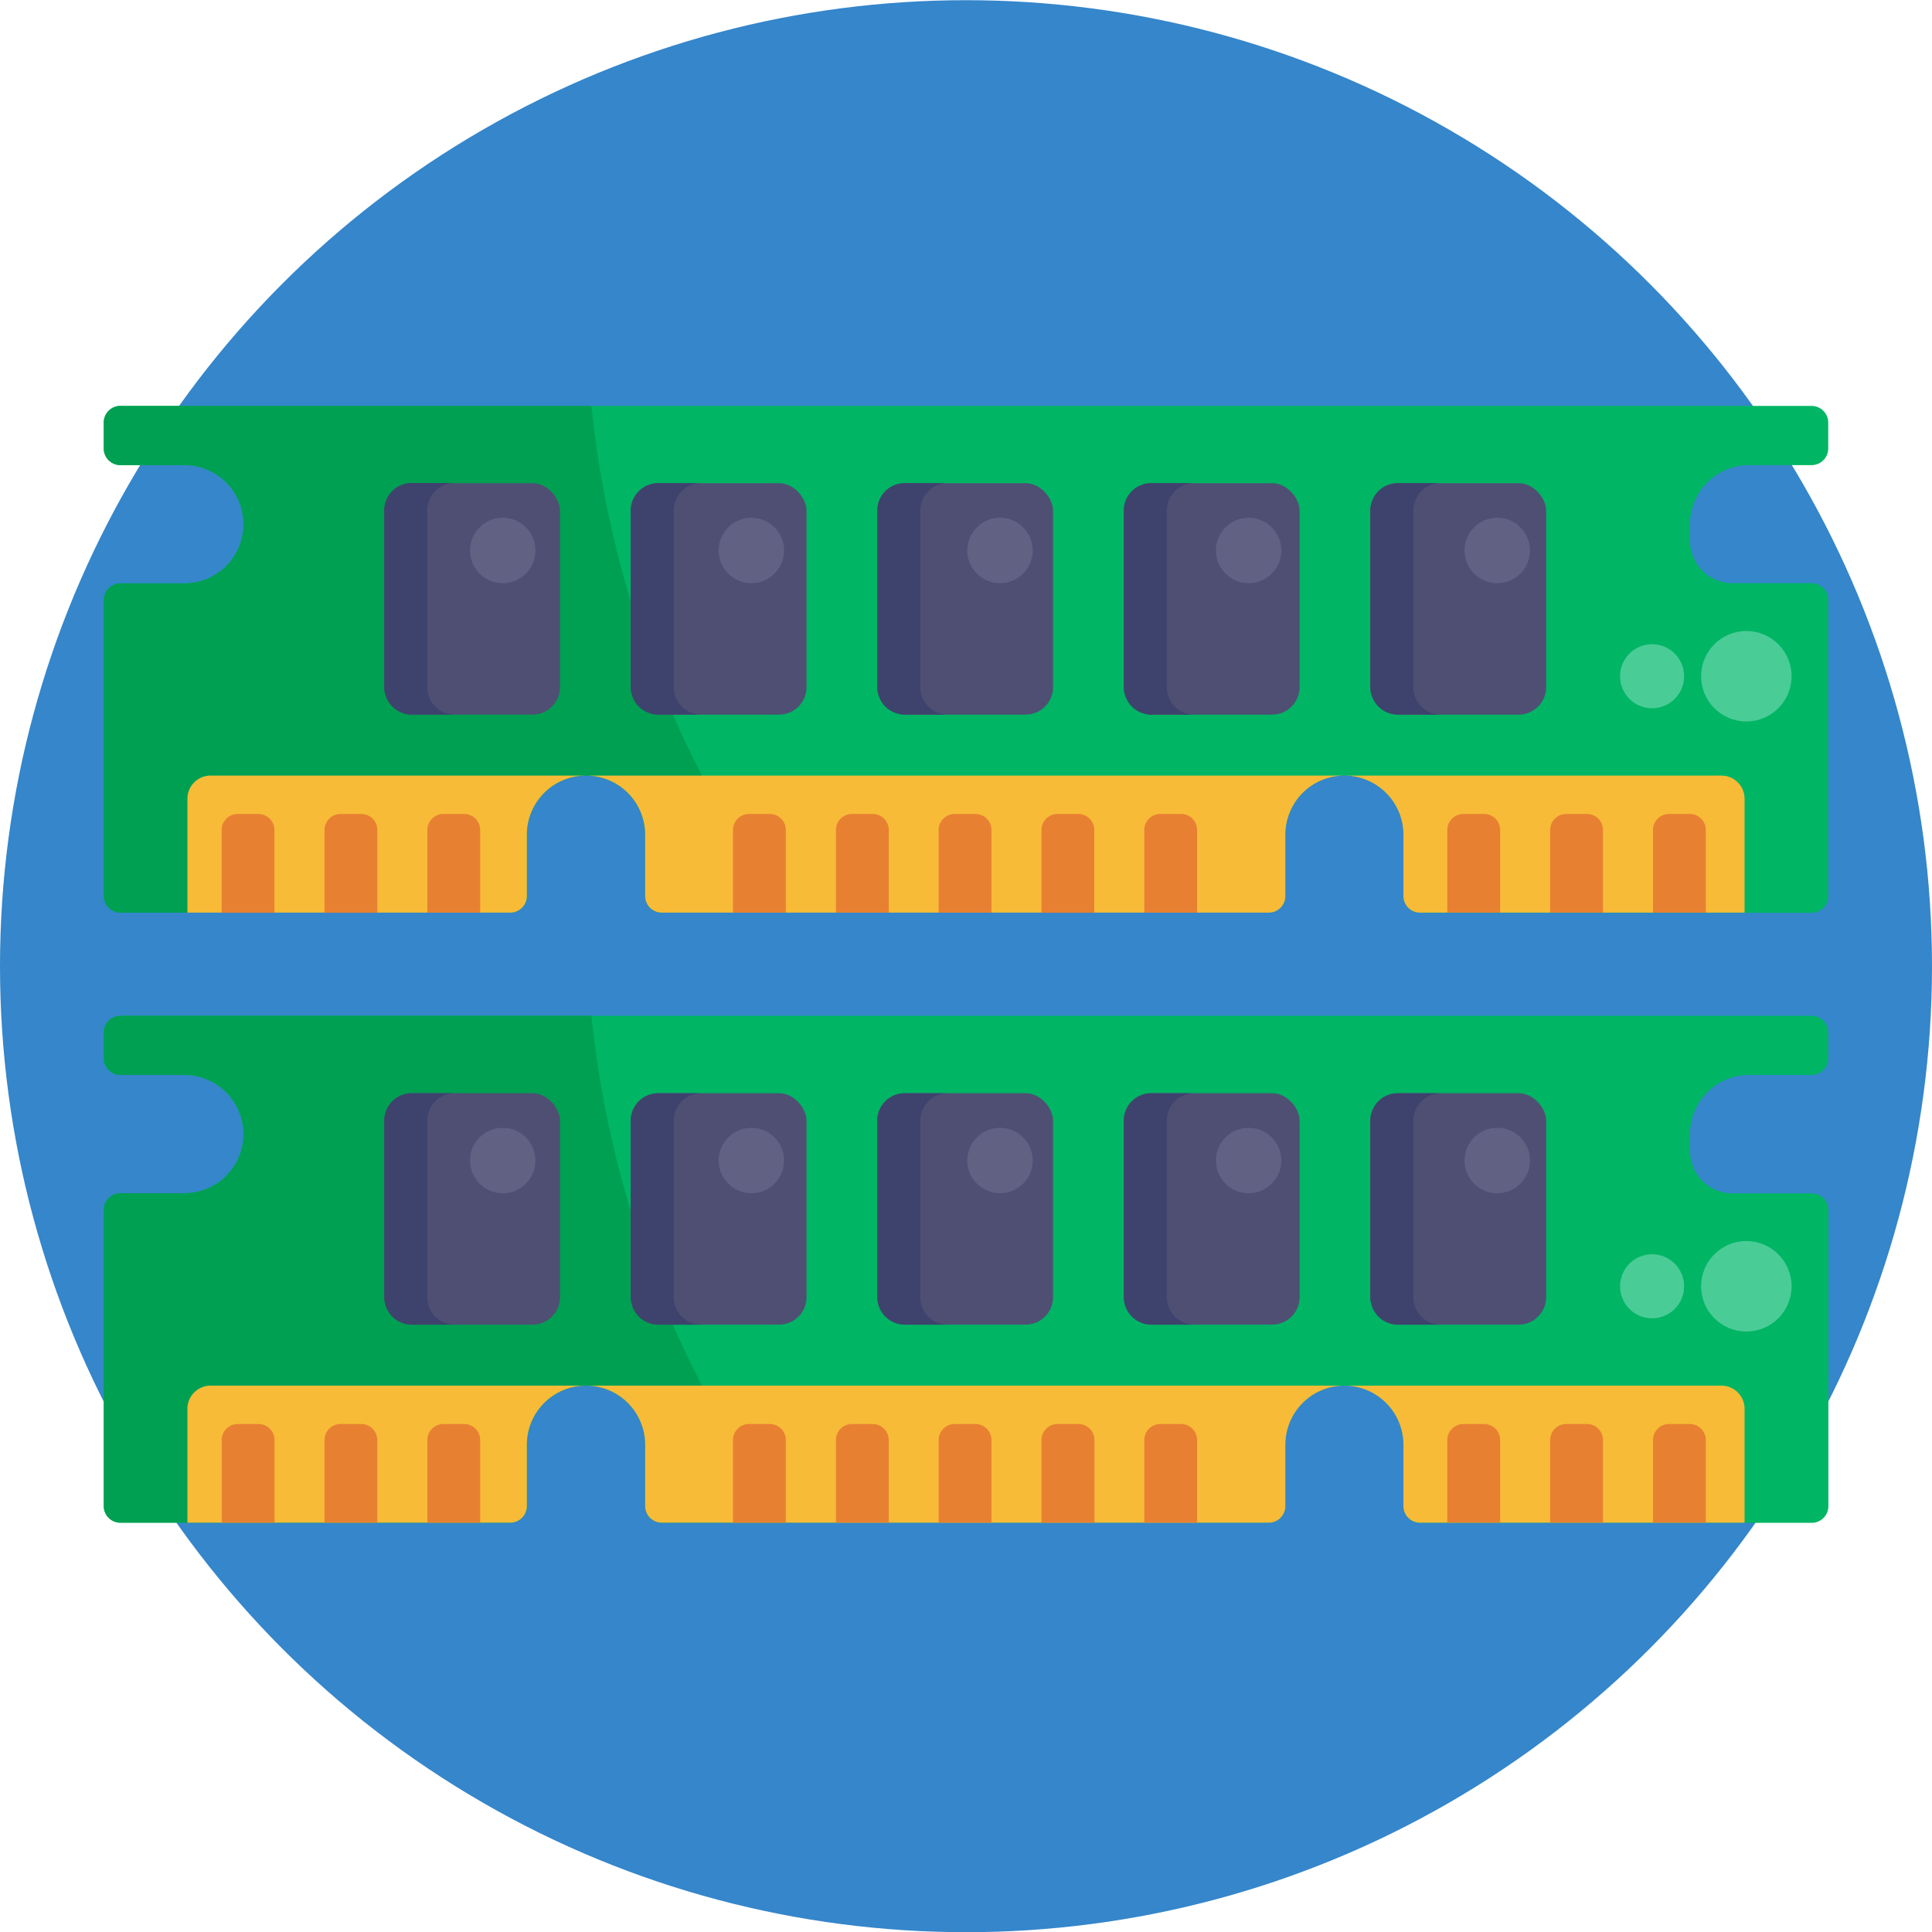 <svg height="512" viewBox="0 0 512 512" width="512" xmlns="http://www.w3.org/2000/svg"><g id="BULINE"><circle cx="256" cy="256.05" fill="#3586cb" r="256"/></g><g id="Icons"><path d="m447.87 138.87v4.42a11.25 11.25 0 0 0 11.25 11.25h21a4.42 4.42 0 0 1 4.38 4.46v78.5a4.42 4.42 0 0 1 -4.42 4.41h-103.72a4.41 4.41 0 0 1 -4.41-4.41v-16.3a15.67 15.67 0 0 0 -15.67-15.66 15.66 15.66 0 0 0 -15.66 15.66v16.25a4.42 4.42 0 0 1 -4.42 4.41h-160.82a4.41 4.41 0 0 1 -4.41-4.41v-16.25a15.67 15.67 0 0 0 -15.67-15.66 15.66 15.66 0 0 0 -15.66 15.66v16.25a4.42 4.42 0 0 1 -4.42 4.41h-103.31a4.41 4.41 0 0 1 -4.41-4.41v-78.45a4.41 4.41 0 0 1 4.41-4.41h16.54a15.67 15.67 0 1 0 0-31.33h-16.54a4.41 4.41 0 0 1 -4.41-4.41v-6.87a4.41 4.41 0 0 1 4.41-4.41h448.17a4.42 4.42 0 0 1 4.42 4.41v6.87a4.42 4.42 0 0 1 -4.42 4.41h-16.55a15.66 15.66 0 0 0 -15.66 15.61z" fill="#00b564"/><path d="m208.71 241.86h-33.33a4.41 4.41 0 0 1 -4.41-4.41v-16.25a15.67 15.67 0 0 0 -15.67-15.66 15.66 15.66 0 0 0 -15.66 15.66v16.25a4.42 4.42 0 0 1 -4.42 4.41h-103.31a4.41 4.41 0 0 1 -4.41-4.41v-78.45a4.41 4.41 0 0 1 4.41-4.41h16.54a15.67 15.67 0 1 0 0-31.33h-16.54a4.41 4.41 0 0 1 -4.41-4.41v-6.87a4.41 4.41 0 0 1 4.41-4.41h124.83a272.65 272.65 0 0 0 51.97 134.29z" fill="#00a053"/><circle cx="462.8" cy="179.21" fill="#4acc97" r="11.99"/><circle cx="437.82" cy="179.21" fill="#4acc97" r="8.49"/><path d="m49.67 211.68a6.14 6.14 0 0 1 6.14-6.14h99.48a15.66 15.66 0 0 0 -15.66 15.66v16.25a4.42 4.42 0 0 1 -4.42 4.41h-85.54z" fill="#f7bb38"/><path d="m155.3 205.54h201a15.66 15.66 0 0 0 -15.66 15.66v16.25a4.42 4.42 0 0 1 -4.42 4.41h-160.84a4.41 4.41 0 0 1 -4.41-4.41v-16.25a15.67 15.67 0 0 0 -15.67-15.66z" fill="#f7bb38"/><path d="m462.33 211.68v30.18h-86a4.41 4.41 0 0 1 -4.41-4.41v-16.25a15.67 15.67 0 0 0 -15.67-15.66h99.91a6.14 6.14 0 0 1 6.17 6.14z" fill="#f7bb38"/><g fill="#e88032"><path d="m63 215.71h5.5a4.25 4.25 0 0 1 4.23 4.29v21.9a0 0 0 0 1 0 0h-14a0 0 0 0 1 0 0v-21.9a4.25 4.25 0 0 1 4.27-4.29z"/><path d="m90.23 215.71h5.5a4.25 4.25 0 0 1 4.27 4.29v21.9a0 0 0 0 1 0 0h-14a0 0 0 0 1 0 0v-21.9a4.25 4.25 0 0 1 4.23-4.29z"/><path d="m117.48 215.71h5.52a4.25 4.25 0 0 1 4.25 4.25v21.9a0 0 0 0 1 0 0h-14a0 0 0 0 1 0 0v-21.86a4.25 4.25 0 0 1 4.23-4.29z"/><path d="m198.53 215.71h5.47a4.25 4.25 0 0 1 4.25 4.25v21.9a0 0 0 0 1 0 0h-14a0 0 0 0 1 0 0v-21.86a4.25 4.25 0 0 1 4.28-4.29z"/><path d="m225.78 215.71h5.5a4.25 4.25 0 0 1 4.25 4.25v21.9a0 0 0 0 1 0 0h-14a0 0 0 0 1 0 0v-21.86a4.25 4.25 0 0 1 4.25-4.29z"/><path d="m253 215.71h5.5a4.25 4.25 0 0 1 4.25 4.25v21.9a0 0 0 0 1 0 0h-14a0 0 0 0 1 0 0v-21.86a4.25 4.25 0 0 1 4.25-4.29z"/><path d="m280.29 215.71h5.5a4.25 4.25 0 0 1 4.21 4.29v21.9a0 0 0 0 1 0 0h-14a0 0 0 0 1 0 0v-21.9a4.25 4.25 0 0 1 4.29-4.29z"/><path d="m307.54 215.71h5.46a4.25 4.25 0 0 1 4.25 4.25v21.9a0 0 0 0 1 0 0h-14a0 0 0 0 1 0 0v-21.86a4.25 4.25 0 0 1 4.29-4.29z"/><path d="m387.8 215.71h5.5a4.25 4.25 0 0 1 4.25 4.25v21.9a0 0 0 0 1 0 0h-14a0 0 0 0 1 0 0v-21.86a4.25 4.25 0 0 1 4.25-4.29z"/><path d="m415.06 215.71h5.5a4.25 4.25 0 0 1 4.25 4.25v21.9a0 0 0 0 1 0 0h-14a0 0 0 0 1 0 0v-21.86a4.25 4.25 0 0 1 4.25-4.29z"/><path d="m442.31 215.71h5.5a4.25 4.25 0 0 1 4.25 4.25v21.9a0 0 0 0 1 0 0h-14a0 0 0 0 1 0 0v-21.86a4.25 4.25 0 0 1 4.25-4.29z"/></g><rect fill="#4f4f74" height="61.33" rx="7.27" width="46.58" x="101.83" y="128.05"/><rect fill="#4f4f74" height="61.33" rx="7.27" width="46.58" x="167.16" y="128.05"/><rect fill="#4f4f74" height="61.33" rx="7.27" width="46.58" x="232.49" y="128.05"/><rect fill="#4f4f74" height="61.33" rx="7.27" width="46.58" x="297.83" y="128.05"/><rect fill="#4f4f74" height="61.33" rx="7.27" width="46.58" x="363.16" y="128.05"/><path d="m120.5 189.38h-11.4a7.27 7.27 0 0 1 -7.27-7.27v-46.8a7.27 7.27 0 0 1 7.27-7.31h11.4a7.28 7.28 0 0 0 -7.27 7.27v46.8a7.28 7.28 0 0 0 7.27 7.31z" fill="#3e436d"/><path d="m185.83 189.38h-11.4a7.27 7.27 0 0 1 -7.27-7.27v-46.8a7.27 7.27 0 0 1 7.27-7.27h11.4a7.28 7.28 0 0 0 -7.27 7.27v46.8a7.28 7.28 0 0 0 7.27 7.27z" fill="#3e436d"/><path d="m251.16 189.38h-11.4a7.27 7.27 0 0 1 -7.27-7.27v-46.8a7.27 7.27 0 0 1 7.27-7.27h11.4a7.28 7.28 0 0 0 -7.27 7.27v46.8a7.28 7.28 0 0 0 7.27 7.27z" fill="#3e436d"/><path d="m316.49 189.38h-11.4a7.27 7.27 0 0 1 -7.27-7.27v-46.8a7.27 7.27 0 0 1 7.27-7.27h11.4a7.28 7.28 0 0 0 -7.27 7.27v46.8a7.28 7.28 0 0 0 7.27 7.27z" fill="#3e436d"/><path d="m381.83 189.38h-11.4a7.27 7.27 0 0 1 -7.27-7.27v-46.8a7.27 7.27 0 0 1 7.27-7.27h11.4a7.28 7.28 0 0 0 -7.27 7.27v46.8a7.28 7.28 0 0 0 7.27 7.27z" fill="#3e436d"/><circle cx="133.23" cy="145.88" fill="#616184" r="8.67"/><circle cx="199.12" cy="145.88" fill="#616184" r="8.67"/><circle cx="265.01" cy="145.88" fill="#616184" r="8.67"/><circle cx="330.9" cy="145.88" fill="#616184" r="8.67"/><circle cx="396.79" cy="145.88" fill="#616184" r="8.67"/><path d="m447.87 300.54v4.46a11.25 11.25 0 0 0 11.25 11.25h21a4.42 4.42 0 0 1 4.42 4.41v78.5a4.42 4.42 0 0 1 -4.42 4.41h-103.76a4.41 4.41 0 0 1 -4.41-4.41v-16.29a15.67 15.67 0 0 0 -15.67-15.66 15.66 15.66 0 0 0 -15.66 15.66v16.25a4.42 4.42 0 0 1 -4.42 4.41h-160.82a4.41 4.41 0 0 1 -4.41-4.41v-16.25a15.67 15.67 0 0 0 -15.67-15.66 15.66 15.66 0 0 0 -15.66 15.66v16.25a4.42 4.42 0 0 1 -4.42 4.41h-103.31a4.41 4.41 0 0 1 -4.41-4.41v-78.5a4.41 4.41 0 0 1 4.41-4.41h16.54a15.67 15.67 0 1 0 0-31.33h-16.54a4.41 4.41 0 0 1 -4.41-4.41v-6.87a4.41 4.41 0 0 1 4.41-4.41h448.17a4.42 4.42 0 0 1 4.42 4.41v6.87a4.42 4.42 0 0 1 -4.42 4.41h-16.55a15.66 15.66 0 0 0 -15.66 15.66z" fill="#00b564"/><path d="m208.71 403.53h-33.33a4.41 4.41 0 0 1 -4.41-4.41v-16.25a15.67 15.67 0 0 0 -15.67-15.66 15.66 15.66 0 0 0 -15.66 15.66v16.25a4.42 4.42 0 0 1 -4.42 4.41h-103.31a4.41 4.41 0 0 1 -4.41-4.41v-78.5a4.41 4.41 0 0 1 4.41-4.41h16.54a15.67 15.67 0 1 0 0-31.33h-16.54a4.41 4.41 0 0 1 -4.41-4.41v-6.87a4.41 4.41 0 0 1 4.41-4.41h124.83a272.65 272.65 0 0 0 51.97 134.34z" fill="#00a053"/><circle cx="462.8" cy="340.88" fill="#4acc97" r="11.99"/><circle cx="437.82" cy="340.88" fill="#4acc97" r="8.49"/><path d="m49.67 373.35a6.14 6.14 0 0 1 6.14-6.14h99.48a15.66 15.66 0 0 0 -15.66 15.66v16.25a4.42 4.42 0 0 1 -4.42 4.41h-85.54z" fill="#f7bb38"/><path d="m155.3 367.21h201a15.66 15.66 0 0 0 -15.66 15.66v16.25a4.42 4.42 0 0 1 -4.42 4.41h-160.84a4.41 4.41 0 0 1 -4.41-4.41v-16.25a15.67 15.67 0 0 0 -15.67-15.66z" fill="#f7bb38"/><path d="m462.33 373.35v30.18h-86a4.41 4.41 0 0 1 -4.41-4.41v-16.25a15.67 15.67 0 0 0 -15.67-15.66h99.91a6.14 6.14 0 0 1 6.17 6.14z" fill="#f7bb38"/><path d="m63 377.38h5.5a4.25 4.25 0 0 1 4.25 4.25v21.9a0 0 0 0 1 0 0h-14a0 0 0 0 1 0 0v-21.9a4.25 4.25 0 0 1 4.25-4.25z" fill="#e88032"/><path d="m90.23 377.38h5.5a4.25 4.25 0 0 1 4.25 4.25v21.9a0 0 0 0 1 0 0h-13.98a0 0 0 0 1 0 0v-21.9a4.25 4.25 0 0 1 4.23-4.25z" fill="#e88032"/><path d="m117.48 377.38h5.52a4.25 4.25 0 0 1 4.25 4.25v21.9a0 0 0 0 1 0 0h-14a0 0 0 0 1 0 0v-21.9a4.25 4.25 0 0 1 4.23-4.25z" fill="#e88032"/><path d="m198.53 377.38h5.47a4.25 4.25 0 0 1 4.25 4.25v21.9a0 0 0 0 1 0 0h-14a0 0 0 0 1 0 0v-21.9a4.25 4.25 0 0 1 4.28-4.25z" fill="#e88032"/><path d="m225.78 377.38h5.5a4.25 4.25 0 0 1 4.25 4.25v21.9a0 0 0 0 1 0 0h-14a0 0 0 0 1 0 0v-21.9a4.25 4.25 0 0 1 4.25-4.25z" fill="#e88032"/><path d="m253 377.38h5.5a4.25 4.25 0 0 1 4.25 4.25v21.9a0 0 0 0 1 0 0h-14a0 0 0 0 1 0 0v-21.9a4.25 4.25 0 0 1 4.25-4.25z" fill="#e88032"/><path d="m280.29 377.38h5.5a4.25 4.25 0 0 1 4.25 4.25v21.9a0 0 0 0 1 0 0h-14.04a0 0 0 0 1 0 0v-21.9a4.25 4.25 0 0 1 4.29-4.25z" fill="#e88032"/><path d="m307.54 377.38h5.46a4.25 4.25 0 0 1 4.25 4.25v21.9a0 0 0 0 1 0 0h-14a0 0 0 0 1 0 0v-21.9a4.25 4.25 0 0 1 4.29-4.25z" fill="#e88032"/><path d="m387.8 377.38h5.5a4.25 4.25 0 0 1 4.25 4.25v21.9a0 0 0 0 1 0 0h-14a0 0 0 0 1 0 0v-21.9a4.25 4.25 0 0 1 4.25-4.25z" fill="#e88032"/><path d="m415.06 377.38h5.5a4.25 4.25 0 0 1 4.25 4.25v21.9a0 0 0 0 1 0 0h-14a0 0 0 0 1 0 0v-21.9a4.25 4.25 0 0 1 4.25-4.25z" fill="#e88032"/><path d="m442.31 377.38h5.5a4.25 4.25 0 0 1 4.25 4.25v21.9a0 0 0 0 1 0 0h-14a0 0 0 0 1 0 0v-21.9a4.25 4.25 0 0 1 4.25-4.25z" fill="#e88032"/><rect fill="#4f4f74" height="61.33" rx="7.27" width="46.58" x="101.83" y="289.71"/><rect fill="#4f4f74" height="61.33" rx="7.27" width="46.58" x="167.16" y="289.71"/><rect fill="#4f4f74" height="61.33" rx="7.27" width="46.58" x="232.49" y="289.71"/><rect fill="#4f4f74" height="61.33" rx="7.27" width="46.58" x="297.83" y="289.71"/><rect fill="#4f4f74" height="61.33" rx="7.27" width="46.58" x="363.16" y="289.71"/><path d="m120.5 351.05h-11.4a7.27 7.27 0 0 1 -7.27-7.27v-46.78a7.27 7.27 0 0 1 7.27-7.27h11.4a7.28 7.28 0 0 0 -7.27 7.27v46.8a7.28 7.28 0 0 0 7.27 7.25z" fill="#3e436d"/><path d="m185.83 351.05h-11.4a7.27 7.27 0 0 1 -7.27-7.27v-46.78a7.27 7.27 0 0 1 7.27-7.27h11.4a7.28 7.28 0 0 0 -7.27 7.27v46.8a7.28 7.28 0 0 0 7.27 7.25z" fill="#3e436d"/><path d="m251.16 351.05h-11.4a7.27 7.27 0 0 1 -7.27-7.27v-46.78a7.27 7.27 0 0 1 7.27-7.27h11.4a7.28 7.28 0 0 0 -7.27 7.27v46.8a7.28 7.28 0 0 0 7.27 7.25z" fill="#3e436d"/><path d="m316.49 351.05h-11.4a7.27 7.27 0 0 1 -7.27-7.27v-46.78a7.27 7.27 0 0 1 7.27-7.27h11.4a7.28 7.28 0 0 0 -7.27 7.27v46.8a7.28 7.28 0 0 0 7.27 7.25z" fill="#3e436d"/><path d="m381.83 351.05h-11.4a7.27 7.27 0 0 1 -7.27-7.27v-46.78a7.27 7.27 0 0 1 7.27-7.27h11.4a7.28 7.28 0 0 0 -7.27 7.27v46.8a7.28 7.28 0 0 0 7.27 7.25z" fill="#3e436d"/><circle cx="133.23" cy="307.55" fill="#616184" r="8.67"/><circle cx="199.12" cy="307.55" fill="#616184" r="8.67"/><circle cx="265.01" cy="307.55" fill="#616184" r="8.67"/><circle cx="330.9" cy="307.55" fill="#616184" r="8.67"/><circle cx="396.79" cy="307.55" fill="#616184" r="8.67"/></g></svg>